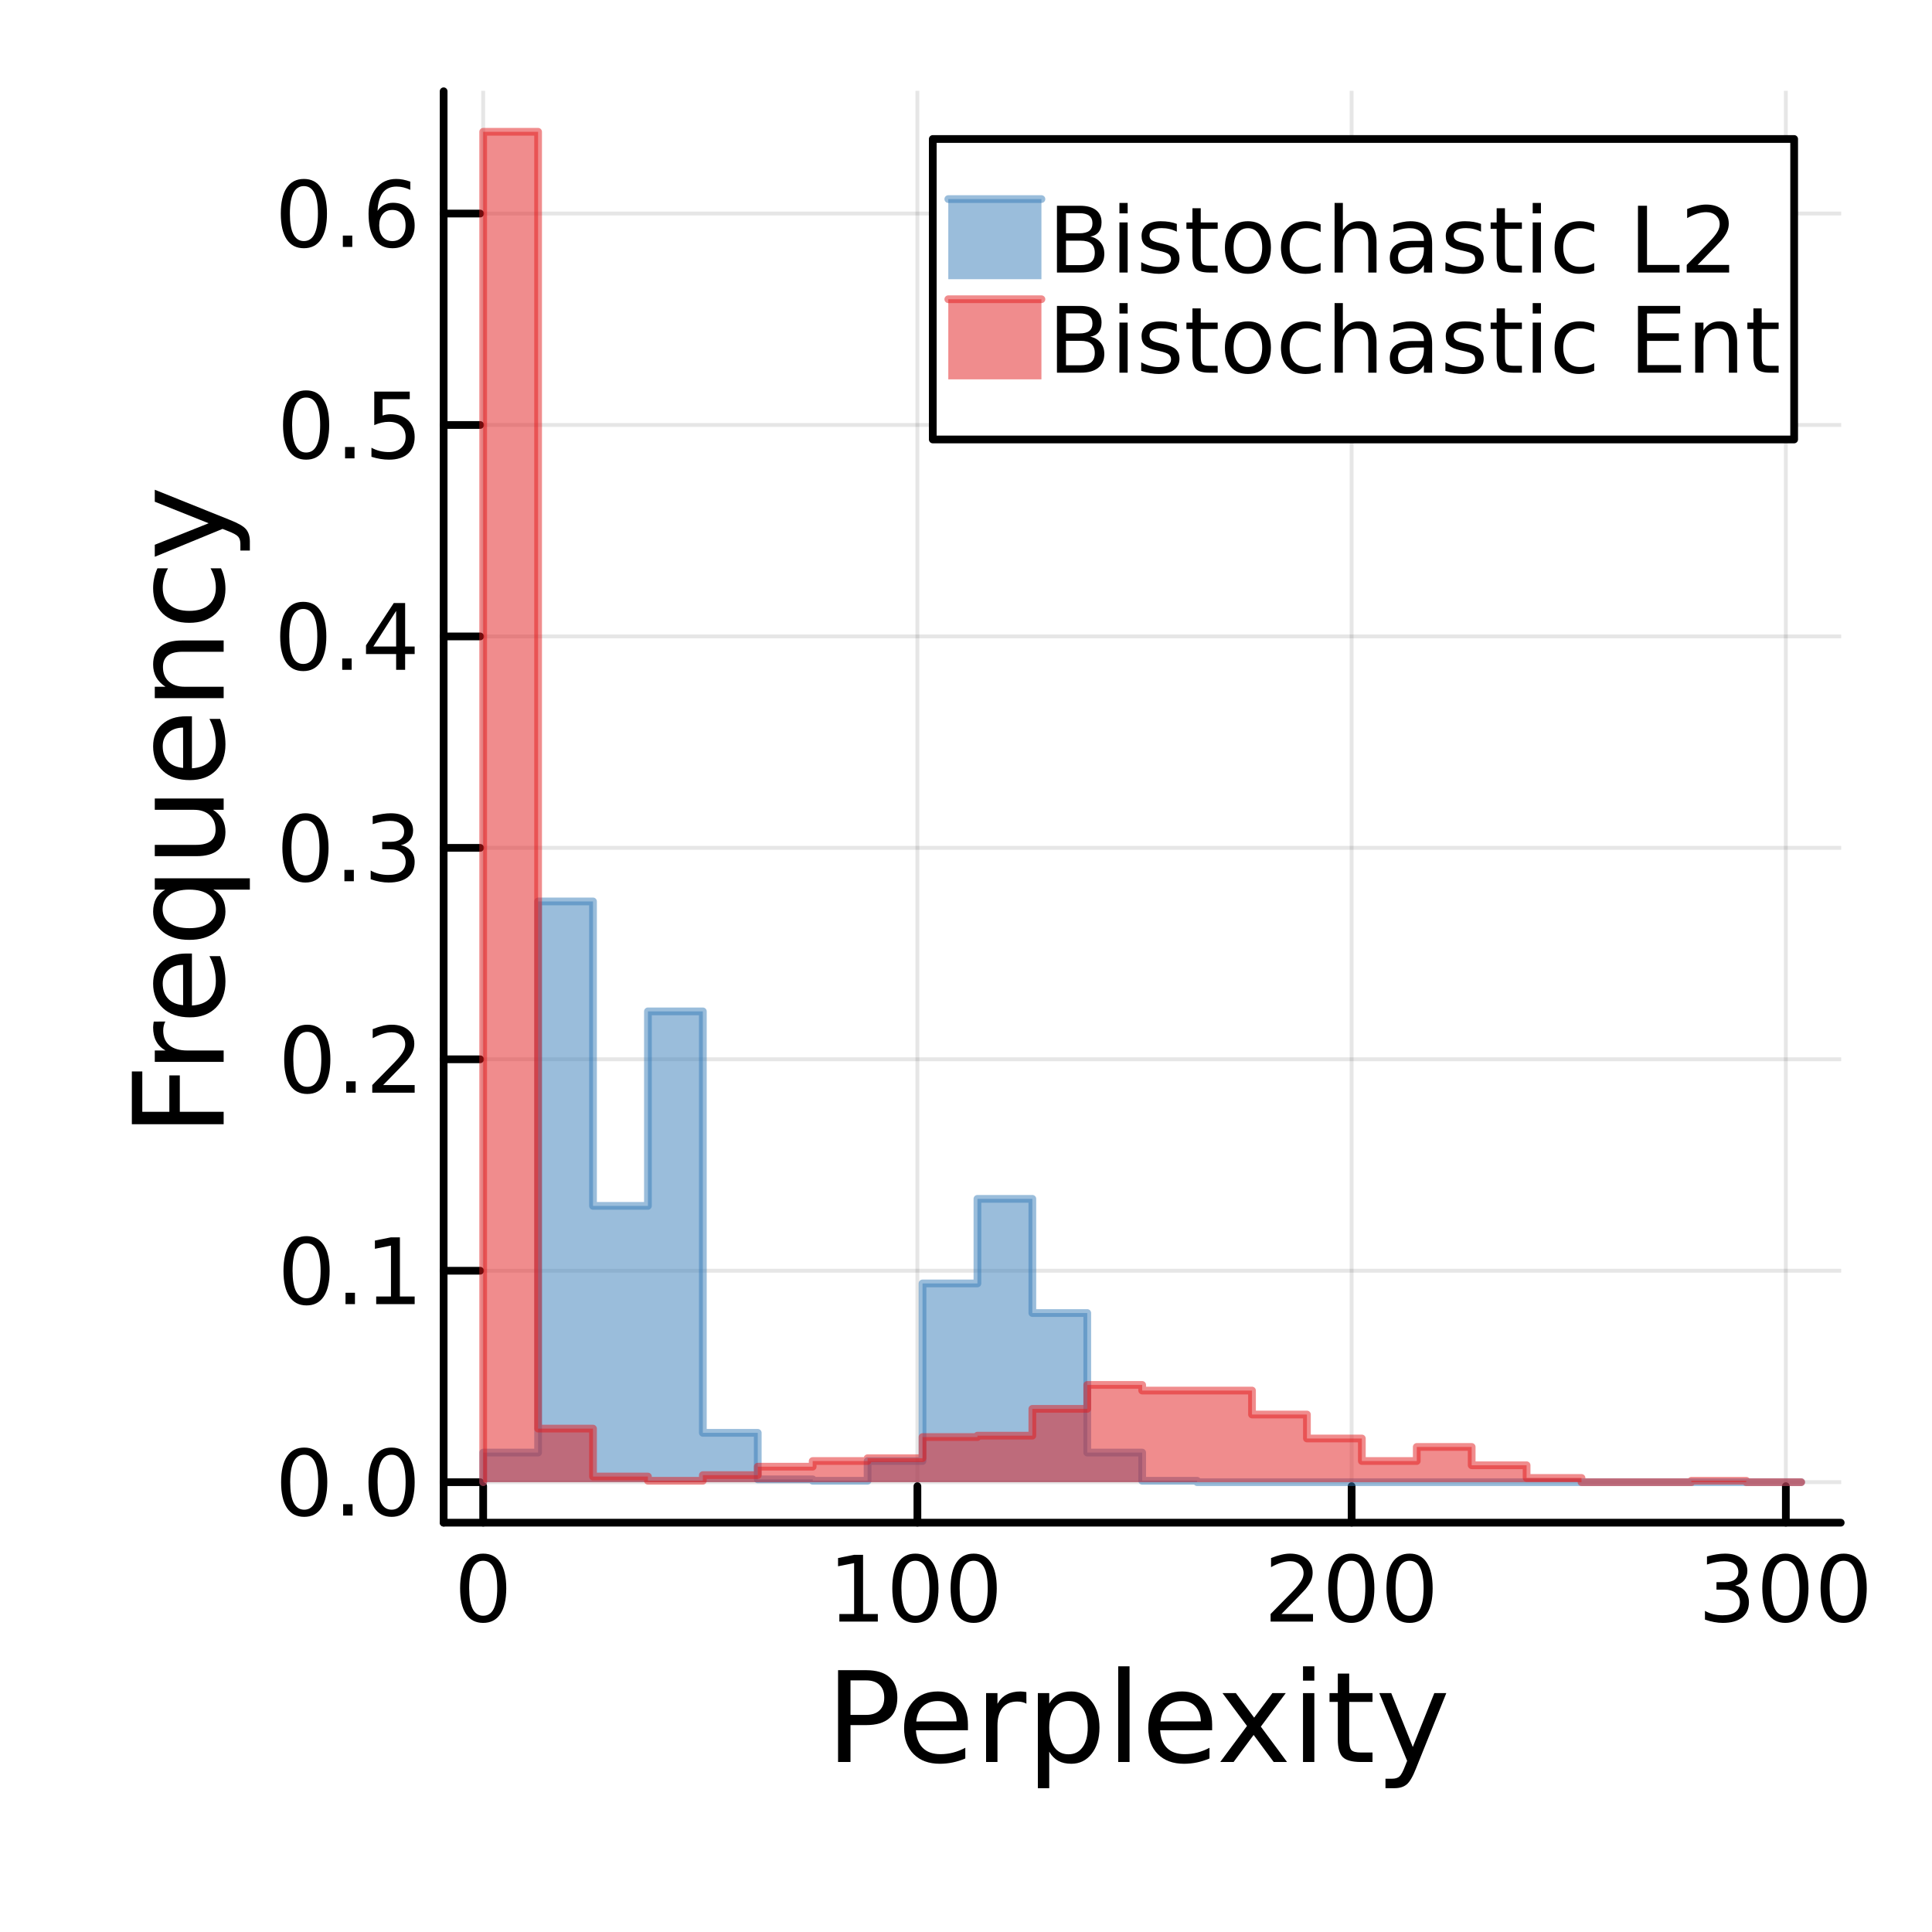 <?xml version="1.0" encoding="utf-8"?>
<svg xmlns="http://www.w3.org/2000/svg" xmlns:xlink="http://www.w3.org/1999/xlink" width="250" height="250" viewBox="0 0 1000 1000">
<rect x="0" y="0" width="1000" height="1000" fill="#333333" stroke="none"/>
<defs>
  <clipPath id="clip970">
    <rect x="0" y="0" width="1000" height="1000"/>
  </clipPath>
</defs>
<path clip-path="url(#clip970)" d="M0 1000 L1000 1000 L1000 0 L0 0  Z" fill="#ffffff" fill-rule="evenodd" fill-opacity="1"/>
<defs>
  <clipPath id="clip971">
    <rect x="200" y="100" width="701" height="701"/>
  </clipPath>
</defs>
<path clip-path="url(#clip970)" d="M229.626 788.14 L952.756 788.14 L952.756 47.244 L229.626 47.244  Z" fill="#ffffff" fill-rule="evenodd" fill-opacity="1"/>
<defs>
  <clipPath id="clip972">
    <rect x="229" y="47" width="724" height="742"/>
  </clipPath>
</defs>
<polyline clip-path="url(#clip972)" style="stroke:#000000; stroke-linecap:round; stroke-linejoin:round; stroke-width:2; stroke-opacity:0.1; fill:none" points="250.092,788.14 250.092,47.244 "/>
<polyline clip-path="url(#clip972)" style="stroke:#000000; stroke-linecap:round; stroke-linejoin:round; stroke-width:2; stroke-opacity:0.1; fill:none" points="474.845,788.14 474.845,47.244 "/>
<polyline clip-path="url(#clip972)" style="stroke:#000000; stroke-linecap:round; stroke-linejoin:round; stroke-width:2; stroke-opacity:0.1; fill:none" points="699.597,788.14 699.597,47.244 "/>
<polyline clip-path="url(#clip972)" style="stroke:#000000; stroke-linecap:round; stroke-linejoin:round; stroke-width:2; stroke-opacity:0.1; fill:none" points="924.35,788.14 924.35,47.244 "/>
<polyline clip-path="url(#clip972)" style="stroke:#000000; stroke-linecap:round; stroke-linejoin:round; stroke-width:2; stroke-opacity:0.1; fill:none" points="229.626,767.171 952.756,767.171 "/>
<polyline clip-path="url(#clip972)" style="stroke:#000000; stroke-linecap:round; stroke-linejoin:round; stroke-width:2; stroke-opacity:0.1; fill:none" points="229.626,657.731 952.756,657.731 "/>
<polyline clip-path="url(#clip972)" style="stroke:#000000; stroke-linecap:round; stroke-linejoin:round; stroke-width:2; stroke-opacity:0.1; fill:none" points="229.626,548.291 952.756,548.291 "/>
<polyline clip-path="url(#clip972)" style="stroke:#000000; stroke-linecap:round; stroke-linejoin:round; stroke-width:2; stroke-opacity:0.1; fill:none" points="229.626,438.85 952.756,438.85 "/>
<polyline clip-path="url(#clip972)" style="stroke:#000000; stroke-linecap:round; stroke-linejoin:round; stroke-width:2; stroke-opacity:0.1; fill:none" points="229.626,329.41 952.756,329.41 "/>
<polyline clip-path="url(#clip972)" style="stroke:#000000; stroke-linecap:round; stroke-linejoin:round; stroke-width:2; stroke-opacity:0.1; fill:none" points="229.626,219.97 952.756,219.97 "/>
<polyline clip-path="url(#clip972)" style="stroke:#000000; stroke-linecap:round; stroke-linejoin:round; stroke-width:2; stroke-opacity:0.1; fill:none" points="229.626,110.53 952.756,110.53 "/>
<polyline clip-path="url(#clip970)" style="stroke:#000000; stroke-linecap:round; stroke-linejoin:round; stroke-width:4; stroke-opacity:1; fill:none" points="229.626,788.14 952.756,788.14 "/>
<polyline clip-path="url(#clip970)" style="stroke:#000000; stroke-linecap:round; stroke-linejoin:round; stroke-width:4; stroke-opacity:1; fill:none" points="250.092,788.14 250.092,769.242 "/>
<polyline clip-path="url(#clip970)" style="stroke:#000000; stroke-linecap:round; stroke-linejoin:round; stroke-width:4; stroke-opacity:1; fill:none" points="474.845,788.14 474.845,769.242 "/>
<polyline clip-path="url(#clip970)" style="stroke:#000000; stroke-linecap:round; stroke-linejoin:round; stroke-width:4; stroke-opacity:1; fill:none" points="699.597,788.14 699.597,769.242 "/>
<polyline clip-path="url(#clip970)" style="stroke:#000000; stroke-linecap:round; stroke-linejoin:round; stroke-width:4; stroke-opacity:1; fill:none" points="924.35,788.14 924.35,769.242 "/>
<path clip-path="url(#clip970)" d="M250.092 807.859 Q246.481 807.859 244.652 811.423 Q242.847 814.965 242.847 822.095 Q242.847 829.201 244.652 832.766 Q246.481 836.307 250.092 836.307 Q253.726 836.307 255.532 832.766 Q257.361 829.201 257.361 822.095 Q257.361 814.965 255.532 811.423 Q253.726 807.859 250.092 807.859 M250.092 804.155 Q255.902 804.155 258.958 808.761 Q262.037 813.345 262.037 822.095 Q262.037 830.821 258.958 835.428 Q255.902 840.011 250.092 840.011 Q244.282 840.011 241.203 835.428 Q238.148 830.821 238.148 822.095 Q238.148 813.345 241.203 808.761 Q244.282 804.155 250.092 804.155 Z" fill="#000000" fill-rule="nonzero" fill-opacity="1" /><path clip-path="url(#clip970)" d="M434.451 835.405 L442.09 835.405 L442.09 809.039 L433.78 810.706 L433.78 806.447 L442.044 804.78 L446.72 804.78 L446.72 835.405 L454.359 835.405 L454.359 839.34 L434.451 839.34 L434.451 835.405 Z" fill="#000000" fill-rule="nonzero" fill-opacity="1" /><path clip-path="url(#clip970)" d="M473.803 807.859 Q470.192 807.859 468.363 811.423 Q466.558 814.965 466.558 822.095 Q466.558 829.201 468.363 832.766 Q470.192 836.307 473.803 836.307 Q477.437 836.307 479.243 832.766 Q481.072 829.201 481.072 822.095 Q481.072 814.965 479.243 811.423 Q477.437 807.859 473.803 807.859 M473.803 804.155 Q479.613 804.155 482.669 808.761 Q485.747 813.345 485.747 822.095 Q485.747 830.821 482.669 835.428 Q479.613 840.011 473.803 840.011 Q467.993 840.011 464.914 835.428 Q461.859 830.821 461.859 822.095 Q461.859 813.345 464.914 808.761 Q467.993 804.155 473.803 804.155 Z" fill="#000000" fill-rule="nonzero" fill-opacity="1" /><path clip-path="url(#clip970)" d="M503.965 807.859 Q500.354 807.859 498.525 811.423 Q496.72 814.965 496.72 822.095 Q496.72 829.201 498.525 832.766 Q500.354 836.307 503.965 836.307 Q507.599 836.307 509.405 832.766 Q511.233 829.201 511.233 822.095 Q511.233 814.965 509.405 811.423 Q507.599 807.859 503.965 807.859 M503.965 804.155 Q509.775 804.155 512.831 808.761 Q515.909 813.345 515.909 822.095 Q515.909 830.821 512.831 835.428 Q509.775 840.011 503.965 840.011 Q498.155 840.011 495.076 835.428 Q492.021 830.821 492.021 822.095 Q492.021 813.345 495.076 808.761 Q498.155 804.155 503.965 804.155 Z" fill="#000000" fill-rule="nonzero" fill-opacity="1" /><path clip-path="url(#clip970)" d="M663.29 835.405 L679.609 835.405 L679.609 839.34 L657.665 839.34 L657.665 835.405 Q660.327 832.65 664.91 828.02 Q669.516 823.368 670.697 822.025 Q672.942 819.502 673.822 817.766 Q674.725 816.007 674.725 814.317 Q674.725 811.562 672.78 809.826 Q670.859 808.09 667.757 808.09 Q665.558 808.09 663.104 808.854 Q660.674 809.618 657.896 811.169 L657.896 806.447 Q660.72 805.312 663.174 804.734 Q665.628 804.155 667.665 804.155 Q673.035 804.155 676.229 806.84 Q679.424 809.525 679.424 814.016 Q679.424 816.146 678.614 818.067 Q677.827 819.965 675.72 822.558 Q675.141 823.229 672.04 826.446 Q668.938 829.641 663.29 835.405 Z" fill="#000000" fill-rule="nonzero" fill-opacity="1" /><path clip-path="url(#clip970)" d="M699.424 807.859 Q695.813 807.859 693.984 811.423 Q692.178 814.965 692.178 822.095 Q692.178 829.201 693.984 832.766 Q695.813 836.307 699.424 836.307 Q703.058 836.307 704.863 832.766 Q706.692 829.201 706.692 822.095 Q706.692 814.965 704.863 811.423 Q703.058 807.859 699.424 807.859 M699.424 804.155 Q705.234 804.155 708.289 808.761 Q711.368 813.345 711.368 822.095 Q711.368 830.821 708.289 835.428 Q705.234 840.011 699.424 840.011 Q693.614 840.011 690.535 835.428 Q687.479 830.821 687.479 822.095 Q687.479 813.345 690.535 808.761 Q693.614 804.155 699.424 804.155 Z" fill="#000000" fill-rule="nonzero" fill-opacity="1" /><path clip-path="url(#clip970)" d="M729.586 807.859 Q725.974 807.859 724.146 811.423 Q722.34 814.965 722.34 822.095 Q722.34 829.201 724.146 832.766 Q725.974 836.307 729.586 836.307 Q733.22 836.307 735.025 832.766 Q736.854 829.201 736.854 822.095 Q736.854 814.965 735.025 811.423 Q733.22 807.859 729.586 807.859 M729.586 804.155 Q735.396 804.155 738.451 808.761 Q741.53 813.345 741.53 822.095 Q741.53 830.821 738.451 835.428 Q735.396 840.011 729.586 840.011 Q723.775 840.011 720.697 835.428 Q717.641 830.821 717.641 822.095 Q717.641 813.345 720.697 808.761 Q723.775 804.155 729.586 804.155 Z" fill="#000000" fill-rule="nonzero" fill-opacity="1" /><path clip-path="url(#clip970)" d="M898.112 820.706 Q901.468 821.423 903.343 823.692 Q905.241 825.96 905.241 829.294 Q905.241 834.409 901.723 837.21 Q898.204 840.011 891.723 840.011 Q889.547 840.011 887.232 839.571 Q884.94 839.155 882.487 838.298 L882.487 833.784 Q884.431 834.919 886.746 835.497 Q889.061 836.076 891.584 836.076 Q895.982 836.076 898.274 834.34 Q900.588 832.604 900.588 829.294 Q900.588 826.238 898.436 824.525 Q896.306 822.789 892.487 822.789 L888.459 822.789 L888.459 818.946 L892.672 818.946 Q896.121 818.946 897.95 817.581 Q899.778 816.192 899.778 813.599 Q899.778 810.937 897.88 809.525 Q896.005 808.09 892.487 808.09 Q890.565 808.09 888.366 808.507 Q886.167 808.923 883.528 809.803 L883.528 805.636 Q886.19 804.896 888.505 804.525 Q890.843 804.155 892.903 804.155 Q898.227 804.155 901.329 806.585 Q904.431 808.993 904.431 813.113 Q904.431 815.983 902.787 817.974 Q901.144 819.942 898.112 820.706 Z" fill="#000000" fill-rule="nonzero" fill-opacity="1" /><path clip-path="url(#clip970)" d="M924.107 807.859 Q920.496 807.859 918.667 811.423 Q916.861 814.965 916.861 822.095 Q916.861 829.201 918.667 832.766 Q920.496 836.307 924.107 836.307 Q927.741 836.307 929.547 832.766 Q931.375 829.201 931.375 822.095 Q931.375 814.965 929.547 811.423 Q927.741 807.859 924.107 807.859 M924.107 804.155 Q929.917 804.155 932.972 808.761 Q936.051 813.345 936.051 822.095 Q936.051 830.821 932.972 835.428 Q929.917 840.011 924.107 840.011 Q918.297 840.011 915.218 835.428 Q912.162 830.821 912.162 822.095 Q912.162 813.345 915.218 808.761 Q918.297 804.155 924.107 804.155 Z" fill="#000000" fill-rule="nonzero" fill-opacity="1" /><path clip-path="url(#clip970)" d="M954.269 807.859 Q950.658 807.859 948.829 811.423 Q947.023 814.965 947.023 822.095 Q947.023 829.201 948.829 832.766 Q950.658 836.307 954.269 836.307 Q957.903 836.307 959.708 832.766 Q961.537 829.201 961.537 822.095 Q961.537 814.965 959.708 811.423 Q957.903 807.859 954.269 807.859 M954.269 804.155 Q960.079 804.155 963.134 808.761 Q966.213 813.345 966.213 822.095 Q966.213 830.821 963.134 835.428 Q960.079 840.011 954.269 840.011 Q948.459 840.011 945.38 835.428 Q942.324 830.821 942.324 822.095 Q942.324 813.345 945.38 808.761 Q948.459 804.155 954.269 804.155 Z" fill="#000000" fill-rule="nonzero" fill-opacity="1" /><path clip-path="url(#clip970)" d="M440.212 869.767 L440.212 887.623 L448.297 887.623 Q452.785 887.623 455.236 885.3 Q457.686 882.976 457.686 878.679 Q457.686 874.414 455.236 872.091 Q452.785 869.767 448.297 869.767 L440.212 869.767 M433.783 864.484 L448.297 864.484 Q456.286 864.484 460.36 868.112 Q464.466 871.709 464.466 878.679 Q464.466 885.713 460.36 889.31 Q456.286 892.907 448.297 892.907 L440.212 892.907 L440.212 912.004 L433.783 912.004 L433.783 864.484 Z" fill="#000000" fill-rule="nonzero" fill-opacity="1" /><path clip-path="url(#clip970)" d="M501.005 892.716 L501.005 895.58 L474.078 895.58 Q474.46 901.628 477.706 904.811 Q480.985 907.962 486.809 907.962 Q490.183 907.962 493.334 907.134 Q496.517 906.307 499.636 904.651 L499.636 910.19 Q496.485 911.526 493.175 912.227 Q489.865 912.927 486.459 912.927 Q477.929 912.927 472.932 907.962 Q467.967 902.996 467.967 894.53 Q467.967 885.777 472.678 880.653 Q477.42 875.497 485.441 875.497 Q492.634 875.497 496.804 880.143 Q501.005 884.759 501.005 892.716 M495.148 890.997 Q495.085 886.191 492.443 883.326 Q489.833 880.462 485.504 880.462 Q480.603 880.462 477.643 883.231 Q474.715 886 474.269 891.029 L495.148 890.997 Z" fill="#000000" fill-rule="nonzero" fill-opacity="1" /><path clip-path="url(#clip970)" d="M531.274 881.83 Q530.287 881.257 529.11 881.003 Q527.964 880.716 526.563 880.716 Q521.598 880.716 518.924 883.963 Q516.283 887.178 516.283 893.225 L516.283 912.004 L510.394 912.004 L510.394 876.356 L516.283 876.356 L516.283 881.894 Q518.129 878.648 521.089 877.088 Q524.049 875.497 528.282 875.497 Q528.887 875.497 529.619 875.592 Q530.351 875.656 531.242 875.815 L531.274 881.83 Z" fill="#000000" fill-rule="nonzero" fill-opacity="1" /><path clip-path="url(#clip970)" d="M543.082 906.657 L543.082 925.563 L537.194 925.563 L537.194 876.356 L543.082 876.356 L543.082 881.767 Q544.928 878.584 547.729 877.056 Q550.562 875.497 554.477 875.497 Q560.97 875.497 565.012 880.653 Q569.086 885.809 569.086 894.212 Q569.086 902.614 565.012 907.771 Q560.97 912.927 554.477 912.927 Q550.562 912.927 547.729 911.399 Q544.928 909.84 543.082 906.657 M563.007 894.212 Q563.007 887.751 560.333 884.09 Q557.692 880.398 553.045 880.398 Q548.398 880.398 545.724 884.09 Q543.082 887.751 543.082 894.212 Q543.082 900.673 545.724 904.365 Q548.398 908.025 553.045 908.025 Q557.692 908.025 560.333 904.365 Q563.007 900.673 563.007 894.212 Z" fill="#000000" fill-rule="nonzero" fill-opacity="1" /><path clip-path="url(#clip970)" d="M578.794 862.479 L584.65 862.479 L584.65 912.004 L578.794 912.004 L578.794 862.479 Z" fill="#000000" fill-rule="nonzero" fill-opacity="1" /><path clip-path="url(#clip970)" d="M627.396 892.716 L627.396 895.58 L600.469 895.58 Q600.851 901.628 604.098 904.811 Q607.376 907.962 613.201 907.962 Q616.574 907.962 619.725 907.134 Q622.908 906.307 626.027 904.651 L626.027 910.19 Q622.876 911.526 619.566 912.227 Q616.256 912.927 612.85 912.927 Q604.32 912.927 599.323 907.962 Q594.358 902.996 594.358 894.53 Q594.358 885.777 599.069 880.653 Q603.811 875.497 611.832 875.497 Q619.025 875.497 623.195 880.143 Q627.396 884.759 627.396 892.716 M621.54 890.997 Q621.476 886.191 618.834 883.326 Q616.224 880.462 611.896 880.462 Q606.994 880.462 604.034 883.231 Q601.106 886 600.66 891.029 L621.54 890.997 Z" fill="#000000" fill-rule="nonzero" fill-opacity="1" /><path clip-path="url(#clip970)" d="M665.495 876.356 L652.604 893.702 L666.163 912.004 L659.256 912.004 L648.88 897.999 L638.504 912.004 L631.597 912.004 L645.443 893.352 L632.775 876.356 L639.682 876.356 L649.135 889.055 L658.588 876.356 L665.495 876.356 Z" fill="#000000" fill-rule="nonzero" fill-opacity="1" /><path clip-path="url(#clip970)" d="M674.439 876.356 L680.295 876.356 L680.295 912.004 L674.439 912.004 L674.439 876.356 M674.439 862.479 L680.295 862.479 L680.295 869.895 L674.439 869.895 L674.439 862.479 Z" fill="#000000" fill-rule="nonzero" fill-opacity="1" /><path clip-path="url(#clip970)" d="M698.342 866.234 L698.342 876.356 L710.405 876.356 L710.405 880.907 L698.342 880.907 L698.342 900.259 Q698.342 904.62 699.519 905.861 Q700.729 907.102 704.389 907.102 L710.405 907.102 L710.405 912.004 L704.389 912.004 Q697.61 912.004 695.032 909.489 Q692.454 906.943 692.454 900.259 L692.454 880.907 L688.157 880.907 L688.157 876.356 L692.454 876.356 L692.454 866.234 L698.342 866.234 Z" fill="#000000" fill-rule="nonzero" fill-opacity="1" /><path clip-path="url(#clip970)" d="M732.939 915.314 Q730.457 921.68 728.102 923.621 Q725.746 925.563 721.799 925.563 L717.121 925.563 L717.121 920.661 L720.558 920.661 Q722.977 920.661 724.314 919.515 Q725.651 918.37 727.274 914.105 L728.324 911.431 L713.906 876.356 L720.113 876.356 L731.253 904.238 L742.393 876.356 L748.599 876.356 L732.939 915.314 Z" fill="#000000" fill-rule="nonzero" fill-opacity="1" /><polyline clip-path="url(#clip970)" style="stroke:#000000; stroke-linecap:round; stroke-linejoin:round; stroke-width:4; stroke-opacity:1; fill:none" points="229.626,788.14 229.626,47.244 "/>
<polyline clip-path="url(#clip970)" style="stroke:#000000; stroke-linecap:round; stroke-linejoin:round; stroke-width:4; stroke-opacity:1; fill:none" points="229.626,767.171 248.524,767.171 "/>
<polyline clip-path="url(#clip970)" style="stroke:#000000; stroke-linecap:round; stroke-linejoin:round; stroke-width:4; stroke-opacity:1; fill:none" points="229.626,657.731 248.524,657.731 "/>
<polyline clip-path="url(#clip970)" style="stroke:#000000; stroke-linecap:round; stroke-linejoin:round; stroke-width:4; stroke-opacity:1; fill:none" points="229.626,548.291 248.524,548.291 "/>
<polyline clip-path="url(#clip970)" style="stroke:#000000; stroke-linecap:round; stroke-linejoin:round; stroke-width:4; stroke-opacity:1; fill:none" points="229.626,438.85 248.524,438.85 "/>
<polyline clip-path="url(#clip970)" style="stroke:#000000; stroke-linecap:round; stroke-linejoin:round; stroke-width:4; stroke-opacity:1; fill:none" points="229.626,329.41 248.524,329.41 "/>
<polyline clip-path="url(#clip970)" style="stroke:#000000; stroke-linecap:round; stroke-linejoin:round; stroke-width:4; stroke-opacity:1; fill:none" points="229.626,219.97 248.524,219.97 "/>
<polyline clip-path="url(#clip970)" style="stroke:#000000; stroke-linecap:round; stroke-linejoin:round; stroke-width:4; stroke-opacity:1; fill:none" points="229.626,110.53 248.524,110.53 "/>
<path clip-path="url(#clip970)" d="M157.451 752.97 Q153.84 752.97 152.011 756.535 Q150.205 760.076 150.205 767.206 Q150.205 774.312 152.011 777.877 Q153.84 781.419 157.451 781.419 Q161.085 781.419 162.89 777.877 Q164.719 774.312 164.719 767.206 Q164.719 760.076 162.89 756.535 Q161.085 752.97 157.451 752.97 M157.451 749.266 Q163.261 749.266 166.316 753.873 Q169.395 758.456 169.395 767.206 Q169.395 775.933 166.316 780.539 Q163.261 785.122 157.451 785.122 Q151.64 785.122 148.562 780.539 Q145.506 775.933 145.506 767.206 Q145.506 758.456 148.562 753.873 Q151.64 749.266 157.451 749.266 Z" fill="#000000" fill-rule="nonzero" fill-opacity="1" /><path clip-path="url(#clip970)" d="M177.613 778.571 L182.497 778.571 L182.497 784.451 L177.613 784.451 L177.613 778.571 Z" fill="#000000" fill-rule="nonzero" fill-opacity="1" /><path clip-path="url(#clip970)" d="M202.682 752.97 Q199.071 752.97 197.242 756.535 Q195.437 760.076 195.437 767.206 Q195.437 774.312 197.242 777.877 Q199.071 781.419 202.682 781.419 Q206.316 781.419 208.122 777.877 Q209.95 774.312 209.95 767.206 Q209.95 760.076 208.122 756.535 Q206.316 752.97 202.682 752.97 M202.682 749.266 Q208.492 749.266 211.548 753.873 Q214.626 758.456 214.626 767.206 Q214.626 775.933 211.548 780.539 Q208.492 785.122 202.682 785.122 Q196.872 785.122 193.793 780.539 Q190.738 775.933 190.738 767.206 Q190.738 758.456 193.793 753.873 Q196.872 749.266 202.682 749.266 Z" fill="#000000" fill-rule="nonzero" fill-opacity="1" /><path clip-path="url(#clip970)" d="M158.677 643.53 Q155.066 643.53 153.238 647.094 Q151.432 650.636 151.432 657.766 Q151.432 664.872 153.238 668.437 Q155.066 671.978 158.677 671.978 Q162.312 671.978 164.117 668.437 Q165.946 664.872 165.946 657.766 Q165.946 650.636 164.117 647.094 Q162.312 643.53 158.677 643.53 M158.677 639.826 Q164.488 639.826 167.543 644.432 Q170.622 649.016 170.622 657.766 Q170.622 666.492 167.543 671.099 Q164.488 675.682 158.677 675.682 Q152.867 675.682 149.789 671.099 Q146.733 666.492 146.733 657.766 Q146.733 649.016 149.789 644.432 Q152.867 639.826 158.677 639.826 Z" fill="#000000" fill-rule="nonzero" fill-opacity="1" /><path clip-path="url(#clip970)" d="M178.839 669.131 L183.724 669.131 L183.724 675.011 L178.839 675.011 L178.839 669.131 Z" fill="#000000" fill-rule="nonzero" fill-opacity="1" /><path clip-path="url(#clip970)" d="M194.719 671.076 L202.358 671.076 L202.358 644.71 L194.048 646.377 L194.048 642.118 L202.312 640.451 L206.987 640.451 L206.987 671.076 L214.626 671.076 L214.626 675.011 L194.719 675.011 L194.719 671.076 Z" fill="#000000" fill-rule="nonzero" fill-opacity="1" /><path clip-path="url(#clip970)" d="M159.048 534.089 Q155.437 534.089 153.608 537.654 Q151.803 541.196 151.803 548.325 Q151.803 555.432 153.608 558.997 Q155.437 562.538 159.048 562.538 Q162.682 562.538 164.488 558.997 Q166.316 555.432 166.316 548.325 Q166.316 541.196 164.488 537.654 Q162.682 534.089 159.048 534.089 M159.048 530.386 Q164.858 530.386 167.914 534.992 Q170.992 539.575 170.992 548.325 Q170.992 557.052 167.914 561.659 Q164.858 566.242 159.048 566.242 Q153.238 566.242 150.159 561.659 Q147.103 557.052 147.103 548.325 Q147.103 539.575 150.159 534.992 Q153.238 530.386 159.048 530.386 Z" fill="#000000" fill-rule="nonzero" fill-opacity="1" /><path clip-path="url(#clip970)" d="M179.21 559.691 L184.094 559.691 L184.094 565.571 L179.21 565.571 L179.21 559.691 Z" fill="#000000" fill-rule="nonzero" fill-opacity="1" /><path clip-path="url(#clip970)" d="M198.307 561.635 L214.626 561.635 L214.626 565.571 L192.682 565.571 L192.682 561.635 Q195.344 558.881 199.927 554.251 Q204.534 549.599 205.714 548.256 Q207.96 545.733 208.839 543.997 Q209.742 542.237 209.742 540.548 Q209.742 537.793 207.798 536.057 Q205.876 534.321 202.774 534.321 Q200.575 534.321 198.122 535.085 Q195.691 535.849 192.913 537.399 L192.913 532.677 Q195.737 531.543 198.191 530.964 Q200.645 530.386 202.682 530.386 Q208.052 530.386 211.247 533.071 Q214.441 535.756 214.441 540.247 Q214.441 542.376 213.631 544.298 Q212.844 546.196 210.737 548.788 Q210.159 549.46 207.057 552.677 Q203.955 555.872 198.307 561.635 Z" fill="#000000" fill-rule="nonzero" fill-opacity="1" /><path clip-path="url(#clip970)" d="M158.099 424.649 Q154.488 424.649 152.659 428.214 Q150.853 431.756 150.853 438.885 Q150.853 445.992 152.659 449.556 Q154.488 453.098 158.099 453.098 Q161.733 453.098 163.539 449.556 Q165.367 445.992 165.367 438.885 Q165.367 431.756 163.539 428.214 Q161.733 424.649 158.099 424.649 M158.099 420.945 Q163.909 420.945 166.964 425.552 Q170.043 430.135 170.043 438.885 Q170.043 447.612 166.964 452.218 Q163.909 456.802 158.099 456.802 Q152.289 456.802 149.21 452.218 Q146.154 447.612 146.154 438.885 Q146.154 430.135 149.21 425.552 Q152.289 420.945 158.099 420.945 Z" fill="#000000" fill-rule="nonzero" fill-opacity="1" /><path clip-path="url(#clip970)" d="M178.261 450.251 L183.145 450.251 L183.145 456.13 L178.261 456.13 L178.261 450.251 Z" fill="#000000" fill-rule="nonzero" fill-opacity="1" /><path clip-path="url(#clip970)" d="M207.497 437.496 Q210.853 438.214 212.728 440.482 Q214.626 442.751 214.626 446.084 Q214.626 451.2 211.108 454.001 Q207.589 456.802 201.108 456.802 Q198.932 456.802 196.617 456.362 Q194.325 455.945 191.872 455.089 L191.872 450.575 Q193.816 451.709 196.131 452.288 Q198.446 452.867 200.969 452.867 Q205.367 452.867 207.659 451.13 Q209.974 449.394 209.974 446.084 Q209.974 443.029 207.821 441.316 Q205.691 439.58 201.872 439.58 L197.844 439.58 L197.844 435.737 L202.057 435.737 Q205.506 435.737 207.335 434.371 Q209.163 432.982 209.163 430.39 Q209.163 427.728 207.265 426.316 Q205.39 424.881 201.872 424.881 Q199.95 424.881 197.751 425.297 Q195.552 425.714 192.913 426.594 L192.913 422.427 Q195.575 421.686 197.89 421.316 Q200.228 420.945 202.288 420.945 Q207.612 420.945 210.714 423.376 Q213.816 425.783 213.816 429.904 Q213.816 432.774 212.173 434.765 Q210.529 436.732 207.497 437.496 Z" fill="#000000" fill-rule="nonzero" fill-opacity="1" /><path clip-path="url(#clip970)" d="M156.965 315.209 Q153.353 315.209 151.525 318.774 Q149.719 322.315 149.719 329.445 Q149.719 336.551 151.525 340.116 Q153.353 343.658 156.965 343.658 Q160.599 343.658 162.404 340.116 Q164.233 336.551 164.233 329.445 Q164.233 322.315 162.404 318.774 Q160.599 315.209 156.965 315.209 M156.965 311.505 Q162.775 311.505 165.83 316.112 Q168.909 320.695 168.909 329.445 Q168.909 338.172 165.83 342.778 Q162.775 347.361 156.965 347.361 Q151.154 347.361 148.076 342.778 Q145.02 338.172 145.02 329.445 Q145.02 320.695 148.076 316.112 Q151.154 311.505 156.965 311.505 Z" fill="#000000" fill-rule="nonzero" fill-opacity="1" /><path clip-path="url(#clip970)" d="M177.126 340.811 L182.011 340.811 L182.011 346.69 L177.126 346.69 L177.126 340.811 Z" fill="#000000" fill-rule="nonzero" fill-opacity="1" /><path clip-path="url(#clip970)" d="M205.043 316.204 L193.237 334.653 L205.043 334.653 L205.043 316.204 M203.816 312.13 L209.696 312.13 L209.696 334.653 L214.626 334.653 L214.626 338.542 L209.696 338.542 L209.696 346.69 L205.043 346.69 L205.043 338.542 L189.441 338.542 L189.441 334.028 L203.816 312.13 Z" fill="#000000" fill-rule="nonzero" fill-opacity="1" /><path clip-path="url(#clip970)" d="M158.446 205.769 Q154.835 205.769 153.006 209.333 Q151.201 212.875 151.201 220.005 Q151.201 227.111 153.006 230.676 Q154.835 234.218 158.446 234.218 Q162.08 234.218 163.886 230.676 Q165.714 227.111 165.714 220.005 Q165.714 212.875 163.886 209.333 Q162.08 205.769 158.446 205.769 M158.446 202.065 Q164.256 202.065 167.312 206.671 Q170.39 211.255 170.39 220.005 Q170.39 228.731 167.312 233.338 Q164.256 237.921 158.446 237.921 Q152.636 237.921 149.557 233.338 Q146.502 228.731 146.502 220.005 Q146.502 211.255 149.557 206.671 Q152.636 202.065 158.446 202.065 Z" fill="#000000" fill-rule="nonzero" fill-opacity="1" /><path clip-path="url(#clip970)" d="M178.608 231.37 L183.492 231.37 L183.492 237.25 L178.608 237.25 L178.608 231.37 Z" fill="#000000" fill-rule="nonzero" fill-opacity="1" /><path clip-path="url(#clip970)" d="M193.724 202.69 L212.08 202.69 L212.08 206.625 L198.006 206.625 L198.006 215.097 Q199.024 214.75 200.043 214.588 Q201.062 214.403 202.08 214.403 Q207.867 214.403 211.247 217.574 Q214.626 220.745 214.626 226.162 Q214.626 231.741 211.154 234.843 Q207.682 237.921 201.362 237.921 Q199.187 237.921 196.918 237.551 Q194.673 237.181 192.265 236.44 L192.265 231.741 Q194.349 232.875 196.571 233.431 Q198.793 233.986 201.27 233.986 Q205.274 233.986 207.612 231.88 Q209.95 229.773 209.95 226.162 Q209.95 222.551 207.612 220.444 Q205.274 218.338 201.27 218.338 Q199.395 218.338 197.52 218.755 Q195.668 219.171 193.724 220.051 L193.724 202.69 Z" fill="#000000" fill-rule="nonzero" fill-opacity="1" /><path clip-path="url(#clip970)" d="M157.289 96.328 Q153.678 96.328 151.849 99.893 Q150.043 103.435 150.043 110.564 Q150.043 117.671 151.849 121.236 Q153.678 124.777 157.289 124.777 Q160.923 124.777 162.728 121.236 Q164.557 117.671 164.557 110.564 Q164.557 103.435 162.728 99.893 Q160.923 96.328 157.289 96.328 M157.289 92.625 Q163.099 92.625 166.154 97.231 Q169.233 101.814 169.233 110.564 Q169.233 119.291 166.154 123.898 Q163.099 128.481 157.289 128.481 Q151.478 128.481 148.4 123.898 Q145.344 119.291 145.344 110.564 Q145.344 101.814 148.4 97.231 Q151.478 92.625 157.289 92.625 Z" fill="#000000" fill-rule="nonzero" fill-opacity="1" /><path clip-path="url(#clip970)" d="M177.451 121.93 L182.335 121.93 L182.335 127.81 L177.451 127.81 L177.451 121.93 Z" fill="#000000" fill-rule="nonzero" fill-opacity="1" /><path clip-path="url(#clip970)" d="M203.099 108.666 Q199.95 108.666 198.099 110.819 Q196.27 112.972 196.27 116.722 Q196.27 120.449 198.099 122.625 Q199.95 124.777 203.099 124.777 Q206.247 124.777 208.075 122.625 Q209.927 120.449 209.927 116.722 Q209.927 112.972 208.075 110.819 Q206.247 108.666 203.099 108.666 M212.381 94.014 L212.381 98.273 Q210.622 97.439 208.816 97 Q207.034 96.56 205.274 96.56 Q200.645 96.56 198.191 99.685 Q195.761 102.81 195.413 109.129 Q196.779 107.115 198.839 106.051 Q200.899 104.963 203.376 104.963 Q208.585 104.963 211.594 108.134 Q214.626 111.282 214.626 116.722 Q214.626 122.046 211.478 125.263 Q208.33 128.481 203.099 128.481 Q197.103 128.481 193.932 123.898 Q190.761 119.291 190.761 110.564 Q190.761 102.37 194.65 97.509 Q198.538 92.625 205.089 92.625 Q206.849 92.625 208.631 92.972 Q210.436 93.319 212.381 94.014 Z" fill="#000000" fill-rule="nonzero" fill-opacity="1" /><path clip-path="url(#clip970)" d="M68.244 581.895 L68.244 554.586 L73.655 554.586 L73.655 575.466 L87.66 575.466 L87.66 556.624 L93.07 556.624 L93.07 575.466 L115.764 575.466 L115.764 581.895 L68.244 581.895 Z" fill="#000000" fill-rule="nonzero" fill-opacity="1" /><path clip-path="url(#clip970)" d="M85.591 528.742 Q85.018 529.728 84.763 530.906 Q84.477 532.052 84.477 533.452 Q84.477 538.418 87.723 541.091 Q90.938 543.733 96.985 543.733 L115.764 543.733 L115.764 549.621 L80.116 549.621 L80.116 543.733 L85.654 543.733 Q82.408 541.887 80.848 538.927 Q79.257 535.967 79.257 531.734 Q79.257 531.129 79.352 530.397 Q79.416 529.665 79.575 528.774 L85.591 528.742 Z" fill="#000000" fill-rule="nonzero" fill-opacity="1" /><path clip-path="url(#clip970)" d="M96.476 493.539 L99.341 493.539 L99.341 520.466 Q105.388 520.084 108.571 516.838 Q111.722 513.56 111.722 507.735 Q111.722 504.361 110.894 501.21 Q110.067 498.027 108.412 494.908 L113.95 494.908 Q115.287 498.059 115.987 501.369 Q116.687 504.679 116.687 508.085 Q116.687 516.615 111.722 521.612 Q106.757 526.577 98.29 526.577 Q89.537 526.577 84.413 521.867 Q79.257 517.124 79.257 509.104 Q79.257 501.91 83.904 497.741 Q88.519 493.539 96.476 493.539 M94.757 499.396 Q89.951 499.459 87.087 502.101 Q84.222 504.711 84.222 509.04 Q84.222 513.941 86.991 516.902 Q89.76 519.83 94.789 520.275 L94.757 499.396 Z" fill="#000000" fill-rule="nonzero" fill-opacity="1" /><path clip-path="url(#clip970)" d="M97.972 480.426 Q104.433 480.426 108.125 477.784 Q111.786 475.111 111.786 470.464 Q111.786 465.817 108.125 463.143 Q104.433 460.47 97.972 460.47 Q91.511 460.47 87.85 463.143 Q84.158 465.817 84.158 470.464 Q84.158 475.111 87.85 477.784 Q91.511 480.426 97.972 480.426 M110.417 460.47 Q113.6 462.316 115.159 465.148 Q116.687 467.949 116.687 471.896 Q116.687 478.357 111.531 482.431 Q106.375 486.473 97.972 486.473 Q89.569 486.473 84.413 482.431 Q79.257 478.357 79.257 471.896 Q79.257 467.949 80.816 465.148 Q82.344 462.316 85.527 460.47 L80.116 460.47 L80.116 454.613 L129.323 454.613 L129.323 460.47 L110.417 460.47 Z" fill="#000000" fill-rule="nonzero" fill-opacity="1" /><path clip-path="url(#clip970)" d="M101.696 443.155 L80.116 443.155 L80.116 437.298 L101.473 437.298 Q106.534 437.298 109.08 435.325 Q111.595 433.352 111.595 429.405 Q111.595 424.662 108.571 421.925 Q105.547 419.156 100.327 419.156 L80.116 419.156 L80.116 413.3 L115.764 413.3 L115.764 419.156 L110.29 419.156 Q113.536 421.289 115.128 424.121 Q116.687 426.922 116.687 430.646 Q116.687 436.789 112.868 439.972 Q109.048 443.155 101.696 443.155 M79.257 428.418 L79.257 428.418 Z" fill="#000000" fill-rule="nonzero" fill-opacity="1" /><path clip-path="url(#clip970)" d="M96.476 370.745 L99.341 370.745 L99.341 397.672 Q105.388 397.29 108.571 394.043 Q111.722 390.765 111.722 384.94 Q111.722 381.567 110.894 378.416 Q110.067 375.233 108.412 372.114 L113.95 372.114 Q115.287 375.265 115.987 378.575 Q116.687 381.885 116.687 385.291 Q116.687 393.821 111.722 398.818 Q106.757 403.783 98.29 403.783 Q89.537 403.783 84.413 399.072 Q79.257 394.33 79.257 386.309 Q79.257 379.116 83.904 374.946 Q88.519 370.745 96.476 370.745 M94.757 376.601 Q89.951 376.665 87.087 379.307 Q84.222 381.917 84.222 386.245 Q84.222 391.147 86.991 394.107 Q89.76 397.035 94.789 397.481 L94.757 376.601 Z" fill="#000000" fill-rule="nonzero" fill-opacity="1" /><path clip-path="url(#clip970)" d="M94.248 331.5 L115.764 331.5 L115.764 337.357 L94.439 337.357 Q89.378 337.357 86.864 339.33 Q84.349 341.303 84.349 345.25 Q84.349 349.993 87.373 352.73 Q90.397 355.467 95.617 355.467 L115.764 355.467 L115.764 361.355 L80.116 361.355 L80.116 355.467 L85.654 355.467 Q82.44 353.367 80.848 350.534 Q79.257 347.669 79.257 343.945 Q79.257 337.802 83.076 334.651 Q86.864 331.5 94.248 331.5 Z" fill="#000000" fill-rule="nonzero" fill-opacity="1" /><path clip-path="url(#clip970)" d="M81.485 294.165 L86.959 294.165 Q85.591 296.648 84.922 299.163 Q84.222 301.645 84.222 304.191 Q84.222 309.889 87.85 313.04 Q91.447 316.191 97.972 316.191 Q104.497 316.191 108.125 313.04 Q111.722 309.889 111.722 304.191 Q111.722 301.645 111.054 299.163 Q110.353 296.648 108.985 294.165 L114.396 294.165 Q115.541 296.616 116.114 299.258 Q116.687 301.868 116.687 304.828 Q116.687 312.881 111.626 317.623 Q106.566 322.366 97.972 322.366 Q89.251 322.366 84.254 317.591 Q79.257 312.785 79.257 304.446 Q79.257 301.741 79.83 299.163 Q80.371 296.584 81.485 294.165 Z" fill="#000000" fill-rule="nonzero" fill-opacity="1" /><path clip-path="url(#clip970)" d="M119.074 269.148 Q125.44 271.631 127.382 273.986 Q129.323 276.341 129.323 280.288 L129.323 284.967 L124.422 284.967 L124.422 281.53 Q124.422 279.111 123.276 277.774 Q122.13 276.437 117.865 274.814 L115.191 273.763 L80.116 288.182 L80.116 281.975 L107.998 270.835 L80.116 259.695 L80.116 253.489 L119.074 269.148 Z" fill="#000000" fill-rule="nonzero" fill-opacity="1" /><path clip-path="url(#clip972)" d="M250.092 767.171 L250.092 751.849 L278.517 751.849 L278.517 466.575 L306.942 466.575 L306.942 624.169 L335.367 624.169 L335.367 523.484 L363.792 523.484 L363.792 741.635 L392.217 741.635 L392.217 765.712 L420.642 765.712 L420.642 766.441 L449.067 766.441 L449.067 756.227 L477.491 756.227 L477.491 664.297 L505.916 664.297 L505.916 620.521 L534.341 620.521 L534.341 679.619 L562.766 679.619 L562.766 751.849 L591.191 751.849 L591.191 766.441 L619.616 766.441 L619.616 767.171 L648.041 767.171 L648.041 767.171 L676.466 767.171 L676.466 767.171 L704.891 767.171 L704.891 767.171 L733.316 767.171 L733.316 767.171 L761.741 767.171 L761.741 767.171 L790.165 767.171 L790.165 767.171 L818.59 767.171 L818.59 767.171 L847.015 767.171 L847.015 767.171 L875.44 767.171 L875.44 767.171 L903.865 767.171 L903.865 767.171 L932.29 767.171 L932.29 767.171 L903.865 767.171 L903.865 767.171 L875.44 767.171 L875.44 767.171 L847.015 767.171 L847.015 767.171 L818.59 767.171 L818.59 767.171 L790.165 767.171 L790.165 767.171 L761.741 767.171 L761.741 767.171 L733.316 767.171 L733.316 767.171 L704.891 767.171 L704.891 767.171 L676.466 767.171 L676.466 767.171 L648.041 767.171 L648.041 767.171 L619.616 767.171 L619.616 767.171 L591.191 767.171 L591.191 767.171 L562.766 767.171 L562.766 767.171 L534.341 767.171 L534.341 767.171 L505.916 767.171 L505.916 767.171 L477.491 767.171 L477.491 767.171 L449.067 767.171 L449.067 767.171 L420.642 767.171 L420.642 767.171 L392.217 767.171 L392.217 767.171 L363.792 767.171 L363.792 767.171 L335.367 767.171 L335.367 767.171 L306.942 767.171 L306.942 767.171 L278.517 767.171 L278.517 767.171 L250.092 767.171 L250.092 767.171  Z" fill="#377db8" fill-rule="evenodd" fill-opacity="0.5"/>
<polyline clip-path="url(#clip972)" style="stroke:#377db8; stroke-linecap:round; stroke-linejoin:round; stroke-width:4; stroke-opacity:0.5; fill:none" points="250.092,767.171 250.092,751.849 278.517,751.849 278.517,466.575 306.942,466.575 306.942,624.169 335.367,624.169 335.367,523.484 363.792,523.484 363.792,741.635 392.217,741.635 392.217,765.712 420.642,765.712 420.642,766.441 449.067,766.441 449.067,756.227 477.491,756.227 477.491,664.297 505.916,664.297 505.916,620.521 534.341,620.521 534.341,679.619 562.766,679.619 562.766,751.849 591.191,751.849 591.191,766.441 619.616,766.441 619.616,767.171 648.041,767.171 676.466,767.171 704.891,767.171 733.316,767.171 761.741,767.171 790.165,767.171 818.59,767.171 847.015,767.171 875.44,767.171 903.865,767.171 932.29,767.171 "/>
<path clip-path="url(#clip972)" d="M250.092 767.171 L250.092 68.213 L278.517 68.213 L278.517 739.446 L306.942 739.446 L306.942 764.253 L335.367 764.253 L335.367 766.441 L363.792 766.441 L363.792 763.523 L392.217 763.523 L392.217 759.145 L420.642 759.145 L420.642 756.227 L449.067 756.227 L449.067 754.768 L477.491 754.768 L477.491 743.824 L505.916 743.824 L505.916 743.094 L534.341 743.094 L534.341 729.232 L562.766 729.232 L562.766 716.829 L591.191 716.829 L591.191 719.747 L619.616 719.747 L619.616 719.747 L648.041 719.747 L648.041 732.15 L676.466 732.15 L676.466 744.553 L704.891 744.553 L704.891 756.227 L733.316 756.227 L733.316 748.931 L761.741 748.931 L761.741 758.416 L790.165 758.416 L790.165 764.982 L818.59 764.982 L818.59 767.171 L847.015 767.171 L847.015 767.171 L875.44 767.171 L875.44 766.441 L903.865 766.441 L903.865 767.171 L932.29 767.171 L932.29 767.171 L903.865 767.171 L903.865 767.171 L875.44 767.171 L875.44 767.171 L847.015 767.171 L847.015 767.171 L818.59 767.171 L818.59 767.171 L790.165 767.171 L790.165 767.171 L761.741 767.171 L761.741 767.171 L733.316 767.171 L733.316 767.171 L704.891 767.171 L704.891 767.171 L676.466 767.171 L676.466 767.171 L648.041 767.171 L648.041 767.171 L619.616 767.171 L619.616 767.171 L591.191 767.171 L591.191 767.171 L562.766 767.171 L562.766 767.171 L534.341 767.171 L534.341 767.171 L505.916 767.171 L505.916 767.171 L477.491 767.171 L477.491 767.171 L449.067 767.171 L449.067 767.171 L420.642 767.171 L420.642 767.171 L392.217 767.171 L392.217 767.171 L363.792 767.171 L363.792 767.171 L335.367 767.171 L335.367 767.171 L306.942 767.171 L306.942 767.171 L278.517 767.171 L278.517 767.171 L250.092 767.171 L250.092 767.171  Z" fill="#e31a1c" fill-rule="evenodd" fill-opacity="0.5"/>
<polyline clip-path="url(#clip972)" style="stroke:#e31a1c; stroke-linecap:round; stroke-linejoin:round; stroke-width:4; stroke-opacity:0.5; fill:none" points="250.092,767.171 250.092,68.213 278.517,68.213 278.517,739.446 306.942,739.446 306.942,764.253 335.367,764.253 335.367,766.441 363.792,766.441 363.792,763.523 392.217,763.523 392.217,759.145 420.642,759.145 420.642,756.227 449.067,756.227 449.067,754.768 477.491,754.768 477.491,743.824 505.916,743.824 505.916,743.094 534.341,743.094 534.341,729.232 562.766,729.232 562.766,716.829 591.191,716.829 591.191,719.747 619.616,719.747 648.041,719.747 648.041,732.15 676.466,732.15 676.466,744.553 704.891,744.553 704.891,756.227 733.316,756.227 733.316,748.931 761.741,748.931 761.741,758.416 790.165,758.416 790.165,764.982 818.59,764.982 818.59,767.171 847.015,767.171 875.44,767.171 875.44,766.441 903.865,766.441 903.865,767.171 932.29,767.171 "/>
<path clip-path="url(#clip970)" d="M482.799 227.461 L928.652 227.461 L928.652 71.941 L482.799 71.941  Z" fill="#ffffff" fill-rule="evenodd" fill-opacity="1"/>
<polyline clip-path="url(#clip970)" style="stroke:#000000; stroke-linecap:round; stroke-linejoin:round; stroke-width:4; stroke-opacity:1; fill:none" points="482.799,227.461 928.652,227.461 928.652,71.941 482.799,71.941 482.799,227.461 "/>
<path clip-path="url(#clip970)" d="M490.834 144.517 L539.042 144.517 L539.042 103.045 L490.834 103.045 L490.834 144.517  Z" fill="#377db8" fill-rule="evenodd" fill-opacity="0.5"/>
<polyline clip-path="url(#clip970)" style="stroke:#377db8; stroke-linecap:round; stroke-linejoin:round; stroke-width:4; stroke-opacity:0.5; fill:none" points="490.834,103.045 539.042,103.045 "/>
<path clip-path="url(#clip970)" d="M551.753 124.556 L551.753 137.218 L559.253 137.218 Q563.026 137.218 564.832 135.667 Q566.66 134.093 566.66 130.875 Q566.66 127.635 564.832 126.107 Q563.026 124.556 559.253 124.556 L551.753 124.556 M551.753 110.343 L551.753 120.76 L558.674 120.76 Q562.1 120.76 563.767 119.487 Q565.457 118.19 565.457 115.551 Q565.457 112.936 563.767 111.639 Q562.1 110.343 558.674 110.343 L551.753 110.343 M547.077 106.501 L559.022 106.501 Q564.369 106.501 567.262 108.723 Q570.156 110.945 570.156 115.042 Q570.156 118.214 568.674 120.089 Q567.193 121.963 564.322 122.426 Q567.771 123.167 569.67 125.528 Q571.591 127.866 571.591 131.385 Q571.591 136.014 568.443 138.537 Q565.295 141.061 559.484 141.061 L547.077 141.061 L547.077 106.501 Z" fill="#000000" fill-rule="nonzero" fill-opacity="1" /><path clip-path="url(#clip970)" d="M579.415 115.135 L583.674 115.135 L583.674 141.061 L579.415 141.061 L579.415 115.135 M579.415 105.042 L583.674 105.042 L583.674 110.436 L579.415 110.436 L579.415 105.042 Z" fill="#000000" fill-rule="nonzero" fill-opacity="1" /><path clip-path="url(#clip970)" d="M609.114 115.899 L609.114 119.926 Q607.308 119.001 605.364 118.538 Q603.419 118.075 601.336 118.075 Q598.165 118.075 596.568 119.047 Q594.994 120.019 594.994 121.963 Q594.994 123.445 596.128 124.301 Q597.262 125.135 600.688 125.899 L602.146 126.223 Q606.683 127.195 608.581 128.977 Q610.503 130.737 610.503 133.908 Q610.503 137.519 607.632 139.625 Q604.785 141.732 599.785 141.732 Q597.702 141.732 595.433 141.315 Q593.188 140.922 590.688 140.112 L590.688 135.713 Q593.049 136.94 595.341 137.565 Q597.632 138.167 599.878 138.167 Q602.887 138.167 604.507 137.149 Q606.128 136.107 606.128 134.232 Q606.128 132.496 604.947 131.57 Q603.79 130.644 599.831 129.788 L598.35 129.44 Q594.392 128.607 592.632 126.894 Q590.873 125.158 590.873 122.149 Q590.873 118.491 593.466 116.501 Q596.058 114.51 600.827 114.51 Q603.188 114.51 605.271 114.857 Q607.355 115.204 609.114 115.899 Z" fill="#000000" fill-rule="nonzero" fill-opacity="1" /><path clip-path="url(#clip970)" d="M621.498 107.774 L621.498 115.135 L630.271 115.135 L630.271 118.445 L621.498 118.445 L621.498 132.519 Q621.498 135.69 622.355 136.593 Q623.234 137.496 625.896 137.496 L630.271 137.496 L630.271 141.061 L625.896 141.061 Q620.966 141.061 619.091 139.232 Q617.216 137.38 617.216 132.519 L617.216 118.445 L614.091 118.445 L614.091 115.135 L617.216 115.135 L617.216 107.774 L621.498 107.774 Z" fill="#000000" fill-rule="nonzero" fill-opacity="1" /><path clip-path="url(#clip970)" d="M645.919 118.121 Q642.493 118.121 640.503 120.806 Q638.512 123.468 638.512 128.121 Q638.512 132.774 640.479 135.459 Q642.47 138.121 645.919 138.121 Q649.322 138.121 651.313 135.436 Q653.303 132.75 653.303 128.121 Q653.303 123.514 651.313 120.829 Q649.322 118.121 645.919 118.121 M645.919 114.51 Q651.475 114.51 654.646 118.121 Q657.817 121.732 657.817 128.121 Q657.817 134.487 654.646 138.121 Q651.475 141.732 645.919 141.732 Q640.341 141.732 637.169 138.121 Q634.021 134.487 634.021 128.121 Q634.021 121.732 637.169 118.121 Q640.341 114.51 645.919 114.51 Z" fill="#000000" fill-rule="nonzero" fill-opacity="1" /><path clip-path="url(#clip970)" d="M683.535 116.13 L683.535 120.112 Q681.729 119.116 679.901 118.63 Q678.095 118.121 676.243 118.121 Q672.1 118.121 669.808 120.76 Q667.516 123.376 667.516 128.121 Q667.516 132.866 669.808 135.505 Q672.1 138.121 676.243 138.121 Q678.095 138.121 679.901 137.635 Q681.729 137.125 683.535 136.13 L683.535 140.065 Q681.752 140.899 679.831 141.315 Q677.933 141.732 675.78 141.732 Q669.924 141.732 666.475 138.051 Q663.026 134.371 663.026 128.121 Q663.026 121.778 666.498 118.144 Q669.993 114.51 676.058 114.51 Q678.026 114.51 679.901 114.927 Q681.775 115.32 683.535 116.13 Z" fill="#000000" fill-rule="nonzero" fill-opacity="1" /><path clip-path="url(#clip970)" d="M712.493 125.413 L712.493 141.061 L708.234 141.061 L708.234 125.551 Q708.234 121.871 706.799 120.042 Q705.363 118.214 702.493 118.214 Q699.044 118.214 697.053 120.413 Q695.062 122.612 695.062 126.408 L695.062 141.061 L690.78 141.061 L690.78 105.042 L695.062 105.042 L695.062 119.163 Q696.59 116.825 698.65 115.667 Q700.734 114.51 703.442 114.51 Q707.91 114.51 710.201 117.288 Q712.493 120.042 712.493 125.413 Z" fill="#000000" fill-rule="nonzero" fill-opacity="1" /><path clip-path="url(#clip970)" d="M732.771 128.028 Q727.609 128.028 725.618 129.209 Q723.627 130.389 723.627 133.237 Q723.627 135.505 725.109 136.848 Q726.613 138.167 729.183 138.167 Q732.724 138.167 734.854 135.667 Q737.007 133.144 737.007 128.977 L737.007 128.028 L732.771 128.028 M741.266 126.269 L741.266 141.061 L737.007 141.061 L737.007 137.125 Q735.548 139.487 733.372 140.621 Q731.197 141.732 728.048 141.732 Q724.067 141.732 721.706 139.51 Q719.368 137.264 719.368 133.514 Q719.368 129.139 722.285 126.917 Q725.224 124.695 731.034 124.695 L737.007 124.695 L737.007 124.278 Q737.007 121.339 735.062 119.741 Q733.141 118.121 729.646 118.121 Q727.423 118.121 725.317 118.653 Q723.21 119.186 721.266 120.251 L721.266 116.315 Q723.604 115.413 725.803 114.973 Q728.002 114.51 730.085 114.51 Q735.71 114.51 738.488 117.426 Q741.266 120.343 741.266 126.269 Z" fill="#000000" fill-rule="nonzero" fill-opacity="1" /><path clip-path="url(#clip970)" d="M766.567 115.899 L766.567 119.926 Q764.761 119.001 762.817 118.538 Q760.872 118.075 758.789 118.075 Q755.618 118.075 754.02 119.047 Q752.446 120.019 752.446 121.963 Q752.446 123.445 753.581 124.301 Q754.715 125.135 758.141 125.899 L759.599 126.223 Q764.136 127.195 766.034 128.977 Q767.956 130.737 767.956 133.908 Q767.956 137.519 765.085 139.625 Q762.238 141.732 757.238 141.732 Q755.155 141.732 752.886 141.315 Q750.641 140.922 748.141 140.112 L748.141 135.713 Q750.502 136.94 752.794 137.565 Q755.085 138.167 757.331 138.167 Q760.34 138.167 761.96 137.149 Q763.581 136.107 763.581 134.232 Q763.581 132.496 762.4 131.57 Q761.243 130.644 757.284 129.788 L755.803 129.44 Q751.845 128.607 750.085 126.894 Q748.326 125.158 748.326 122.149 Q748.326 118.491 750.919 116.501 Q753.511 114.51 758.28 114.51 Q760.641 114.51 762.724 114.857 Q764.807 115.204 766.567 115.899 Z" fill="#000000" fill-rule="nonzero" fill-opacity="1" /><path clip-path="url(#clip970)" d="M778.951 107.774 L778.951 115.135 L787.724 115.135 L787.724 118.445 L778.951 118.445 L778.951 132.519 Q778.951 135.69 779.807 136.593 Q780.687 137.496 783.349 137.496 L787.724 137.496 L787.724 141.061 L783.349 141.061 Q778.418 141.061 776.544 139.232 Q774.669 137.38 774.669 132.519 L774.669 118.445 L771.544 118.445 L771.544 115.135 L774.669 115.135 L774.669 107.774 L778.951 107.774 Z" fill="#000000" fill-rule="nonzero" fill-opacity="1" /><path clip-path="url(#clip970)" d="M793.326 115.135 L797.585 115.135 L797.585 141.061 L793.326 141.061 L793.326 115.135 M793.326 105.042 L797.585 105.042 L797.585 110.436 L793.326 110.436 L793.326 105.042 Z" fill="#000000" fill-rule="nonzero" fill-opacity="1" /><path clip-path="url(#clip970)" d="M825.154 116.13 L825.154 120.112 Q823.349 119.116 821.52 118.63 Q819.715 118.121 817.863 118.121 Q813.719 118.121 811.428 120.76 Q809.136 123.376 809.136 128.121 Q809.136 132.866 811.428 135.505 Q813.719 138.121 817.863 138.121 Q819.715 138.121 821.52 137.635 Q823.349 137.125 825.154 136.13 L825.154 140.065 Q823.372 140.899 821.451 141.315 Q819.553 141.732 817.4 141.732 Q811.543 141.732 808.094 138.051 Q804.645 134.371 804.645 128.121 Q804.645 121.778 808.117 118.144 Q811.613 114.51 817.678 114.51 Q819.645 114.51 821.52 114.927 Q823.395 115.32 825.154 116.13 Z" fill="#000000" fill-rule="nonzero" fill-opacity="1" /><path clip-path="url(#clip970)" d="M847.816 106.501 L852.492 106.501 L852.492 137.125 L869.321 137.125 L869.321 141.061 L847.816 141.061 L847.816 106.501 Z" fill="#000000" fill-rule="nonzero" fill-opacity="1" /><path clip-path="url(#clip970)" d="M878.673 137.125 L894.992 137.125 L894.992 141.061 L873.048 141.061 L873.048 137.125 Q875.71 134.371 880.293 129.741 Q884.899 125.088 886.08 123.746 Q888.325 121.223 889.205 119.487 Q890.108 117.727 890.108 116.038 Q890.108 113.283 888.163 111.547 Q886.242 109.811 883.14 109.811 Q880.941 109.811 878.487 110.575 Q876.057 111.339 873.279 112.889 L873.279 108.167 Q876.103 107.033 878.557 106.454 Q881.011 105.876 883.048 105.876 Q888.418 105.876 891.612 108.561 Q894.807 111.246 894.807 115.737 Q894.807 117.866 893.997 119.788 Q893.21 121.686 891.103 124.278 Q890.524 124.95 887.423 128.167 Q884.321 131.362 878.673 137.125 Z" fill="#000000" fill-rule="nonzero" fill-opacity="1" /><path clip-path="url(#clip970)" d="M490.834 196.357 L539.042 196.357 L539.042 154.885 L490.834 154.885 L490.834 196.357  Z" fill="#e31a1c" fill-rule="evenodd" fill-opacity="0.5"/>
<polyline clip-path="url(#clip970)" style="stroke:#e31a1c; stroke-linecap:round; stroke-linejoin:round; stroke-width:4; stroke-opacity:0.5; fill:none" points="490.834,154.885 539.042,154.885 "/>
<path clip-path="url(#clip970)" d="M551.753 176.396 L551.753 189.058 L559.253 189.058 Q563.026 189.058 564.832 187.507 Q566.66 185.933 566.66 182.715 Q566.66 179.475 564.832 177.947 Q563.026 176.396 559.253 176.396 L551.753 176.396 M551.753 162.183 L551.753 172.6 L558.674 172.6 Q562.1 172.6 563.767 171.327 Q565.457 170.03 565.457 167.391 Q565.457 164.776 563.767 163.479 Q562.1 162.183 558.674 162.183 L551.753 162.183 M547.077 158.341 L559.022 158.341 Q564.369 158.341 567.262 160.563 Q570.156 162.785 570.156 166.882 Q570.156 170.054 568.674 171.929 Q567.193 173.803 564.322 174.266 Q567.771 175.007 569.67 177.368 Q571.591 179.706 571.591 183.225 Q571.591 187.854 568.443 190.377 Q565.295 192.901 559.484 192.901 L547.077 192.901 L547.077 158.341 Z" fill="#000000" fill-rule="nonzero" fill-opacity="1" /><path clip-path="url(#clip970)" d="M579.415 166.975 L583.674 166.975 L583.674 192.901 L579.415 192.901 L579.415 166.975 M579.415 156.882 L583.674 156.882 L583.674 162.276 L579.415 162.276 L579.415 156.882 Z" fill="#000000" fill-rule="nonzero" fill-opacity="1" /><path clip-path="url(#clip970)" d="M609.114 167.739 L609.114 171.766 Q607.308 170.841 605.364 170.378 Q603.419 169.915 601.336 169.915 Q598.165 169.915 596.568 170.887 Q594.994 171.859 594.994 173.803 Q594.994 175.285 596.128 176.141 Q597.262 176.975 600.688 177.739 L602.146 178.063 Q606.683 179.035 608.581 180.817 Q610.503 182.577 610.503 185.748 Q610.503 189.359 607.632 191.465 Q604.785 193.572 599.785 193.572 Q597.702 193.572 595.433 193.155 Q593.188 192.762 590.688 191.952 L590.688 187.553 Q593.049 188.78 595.341 189.405 Q597.632 190.007 599.878 190.007 Q602.887 190.007 604.507 188.989 Q606.128 187.947 606.128 186.072 Q606.128 184.336 604.947 183.41 Q603.79 182.484 599.831 181.628 L598.35 181.28 Q594.392 180.447 592.632 178.734 Q590.873 176.998 590.873 173.989 Q590.873 170.331 593.466 168.341 Q596.058 166.35 600.827 166.35 Q603.188 166.35 605.271 166.697 Q607.355 167.044 609.114 167.739 Z" fill="#000000" fill-rule="nonzero" fill-opacity="1" /><path clip-path="url(#clip970)" d="M621.498 159.614 L621.498 166.975 L630.271 166.975 L630.271 170.285 L621.498 170.285 L621.498 184.359 Q621.498 187.53 622.355 188.433 Q623.234 189.336 625.896 189.336 L630.271 189.336 L630.271 192.901 L625.896 192.901 Q620.966 192.901 619.091 191.072 Q617.216 189.22 617.216 184.359 L617.216 170.285 L614.091 170.285 L614.091 166.975 L617.216 166.975 L617.216 159.614 L621.498 159.614 Z" fill="#000000" fill-rule="nonzero" fill-opacity="1" /><path clip-path="url(#clip970)" d="M645.919 169.961 Q642.493 169.961 640.503 172.646 Q638.512 175.308 638.512 179.961 Q638.512 184.614 640.479 187.299 Q642.47 189.961 645.919 189.961 Q649.322 189.961 651.313 187.276 Q653.303 184.59 653.303 179.961 Q653.303 175.354 651.313 172.669 Q649.322 169.961 645.919 169.961 M645.919 166.35 Q651.475 166.35 654.646 169.961 Q657.817 173.572 657.817 179.961 Q657.817 186.327 654.646 189.961 Q651.475 193.572 645.919 193.572 Q640.341 193.572 637.169 189.961 Q634.021 186.327 634.021 179.961 Q634.021 173.572 637.169 169.961 Q640.341 166.35 645.919 166.35 Z" fill="#000000" fill-rule="nonzero" fill-opacity="1" /><path clip-path="url(#clip970)" d="M683.535 167.97 L683.535 171.952 Q681.729 170.956 679.901 170.47 Q678.095 169.961 676.243 169.961 Q672.1 169.961 669.808 172.6 Q667.516 175.216 667.516 179.961 Q667.516 184.706 669.808 187.345 Q672.1 189.961 676.243 189.961 Q678.095 189.961 679.901 189.475 Q681.729 188.965 683.535 187.97 L683.535 191.905 Q681.752 192.739 679.831 193.155 Q677.933 193.572 675.78 193.572 Q669.924 193.572 666.475 189.891 Q663.026 186.211 663.026 179.961 Q663.026 173.618 666.498 169.984 Q669.993 166.35 676.058 166.35 Q678.026 166.35 679.901 166.767 Q681.775 167.16 683.535 167.97 Z" fill="#000000" fill-rule="nonzero" fill-opacity="1" /><path clip-path="url(#clip970)" d="M712.493 177.253 L712.493 192.901 L708.234 192.901 L708.234 177.391 Q708.234 173.711 706.799 171.882 Q705.363 170.054 702.493 170.054 Q699.044 170.054 697.053 172.253 Q695.062 174.452 695.062 178.248 L695.062 192.901 L690.78 192.901 L690.78 156.882 L695.062 156.882 L695.062 171.003 Q696.59 168.665 698.65 167.507 Q700.734 166.35 703.442 166.35 Q707.91 166.35 710.201 169.128 Q712.493 171.882 712.493 177.253 Z" fill="#000000" fill-rule="nonzero" fill-opacity="1" /><path clip-path="url(#clip970)" d="M732.771 179.868 Q727.609 179.868 725.618 181.049 Q723.627 182.229 723.627 185.077 Q723.627 187.345 725.109 188.688 Q726.613 190.007 729.183 190.007 Q732.724 190.007 734.854 187.507 Q737.007 184.984 737.007 180.817 L737.007 179.868 L732.771 179.868 M741.266 178.109 L741.266 192.901 L737.007 192.901 L737.007 188.965 Q735.548 191.327 733.372 192.461 Q731.197 193.572 728.048 193.572 Q724.067 193.572 721.706 191.35 Q719.368 189.104 719.368 185.354 Q719.368 180.979 722.285 178.757 Q725.224 176.535 731.034 176.535 L737.007 176.535 L737.007 176.118 Q737.007 173.179 735.062 171.581 Q733.141 169.961 729.646 169.961 Q727.423 169.961 725.317 170.493 Q723.21 171.026 721.266 172.091 L721.266 168.155 Q723.604 167.253 725.803 166.813 Q728.002 166.35 730.085 166.35 Q735.71 166.35 738.488 169.266 Q741.266 172.183 741.266 178.109 Z" fill="#000000" fill-rule="nonzero" fill-opacity="1" /><path clip-path="url(#clip970)" d="M766.567 167.739 L766.567 171.766 Q764.761 170.841 762.817 170.378 Q760.872 169.915 758.789 169.915 Q755.618 169.915 754.02 170.887 Q752.446 171.859 752.446 173.803 Q752.446 175.285 753.581 176.141 Q754.715 176.975 758.141 177.739 L759.599 178.063 Q764.136 179.035 766.034 180.817 Q767.956 182.577 767.956 185.748 Q767.956 189.359 765.085 191.465 Q762.238 193.572 757.238 193.572 Q755.155 193.572 752.886 193.155 Q750.641 192.762 748.141 191.952 L748.141 187.553 Q750.502 188.78 752.794 189.405 Q755.085 190.007 757.331 190.007 Q760.34 190.007 761.96 188.989 Q763.581 187.947 763.581 186.072 Q763.581 184.336 762.4 183.41 Q761.243 182.484 757.284 181.628 L755.803 181.28 Q751.845 180.447 750.085 178.734 Q748.326 176.998 748.326 173.989 Q748.326 170.331 750.919 168.341 Q753.511 166.35 758.28 166.35 Q760.641 166.35 762.724 166.697 Q764.807 167.044 766.567 167.739 Z" fill="#000000" fill-rule="nonzero" fill-opacity="1" /><path clip-path="url(#clip970)" d="M778.951 159.614 L778.951 166.975 L787.724 166.975 L787.724 170.285 L778.951 170.285 L778.951 184.359 Q778.951 187.53 779.807 188.433 Q780.687 189.336 783.349 189.336 L787.724 189.336 L787.724 192.901 L783.349 192.901 Q778.418 192.901 776.544 191.072 Q774.669 189.22 774.669 184.359 L774.669 170.285 L771.544 170.285 L771.544 166.975 L774.669 166.975 L774.669 159.614 L778.951 159.614 Z" fill="#000000" fill-rule="nonzero" fill-opacity="1" /><path clip-path="url(#clip970)" d="M793.326 166.975 L797.585 166.975 L797.585 192.901 L793.326 192.901 L793.326 166.975 M793.326 156.882 L797.585 156.882 L797.585 162.276 L793.326 162.276 L793.326 156.882 Z" fill="#000000" fill-rule="nonzero" fill-opacity="1" /><path clip-path="url(#clip970)" d="M825.154 167.97 L825.154 171.952 Q823.349 170.956 821.52 170.47 Q819.715 169.961 817.863 169.961 Q813.719 169.961 811.428 172.6 Q809.136 175.216 809.136 179.961 Q809.136 184.706 811.428 187.345 Q813.719 189.961 817.863 189.961 Q819.715 189.961 821.52 189.475 Q823.349 188.965 825.154 187.97 L825.154 191.905 Q823.372 192.739 821.451 193.155 Q819.553 193.572 817.4 193.572 Q811.543 193.572 808.094 189.891 Q804.645 186.211 804.645 179.961 Q804.645 173.618 808.117 169.984 Q811.613 166.35 817.678 166.35 Q819.645 166.35 821.52 166.767 Q823.395 167.16 825.154 167.97 Z" fill="#000000" fill-rule="nonzero" fill-opacity="1" /><path clip-path="url(#clip970)" d="M847.816 158.341 L869.668 158.341 L869.668 162.276 L852.492 162.276 L852.492 172.507 L868.95 172.507 L868.95 176.442 L852.492 176.442 L852.492 188.965 L870.085 188.965 L870.085 192.901 L847.816 192.901 L847.816 158.341 Z" fill="#000000" fill-rule="nonzero" fill-opacity="1" /><path clip-path="url(#clip970)" d="M899.135 177.253 L899.135 192.901 L894.876 192.901 L894.876 177.391 Q894.876 173.711 893.441 171.882 Q892.006 170.054 889.135 170.054 Q885.686 170.054 883.696 172.253 Q881.705 174.452 881.705 178.248 L881.705 192.901 L877.423 192.901 L877.423 166.975 L881.705 166.975 L881.705 171.003 Q883.233 168.665 885.293 167.507 Q887.376 166.35 890.085 166.35 Q894.552 166.35 896.844 169.128 Q899.135 171.882 899.135 177.253 Z" fill="#000000" fill-rule="nonzero" fill-opacity="1" /><path clip-path="url(#clip970)" d="M911.844 159.614 L911.844 166.975 L920.617 166.975 L920.617 170.285 L911.844 170.285 L911.844 184.359 Q911.844 187.53 912.7 188.433 Q913.58 189.336 916.242 189.336 L920.617 189.336 L920.617 192.901 L916.242 192.901 Q911.311 192.901 909.436 191.072 Q907.561 189.22 907.561 184.359 L907.561 170.285 L904.436 170.285 L904.436 166.975 L907.561 166.975 L907.561 159.614 L911.844 159.614 Z" fill="#000000" fill-rule="nonzero" fill-opacity="1" /></svg>
